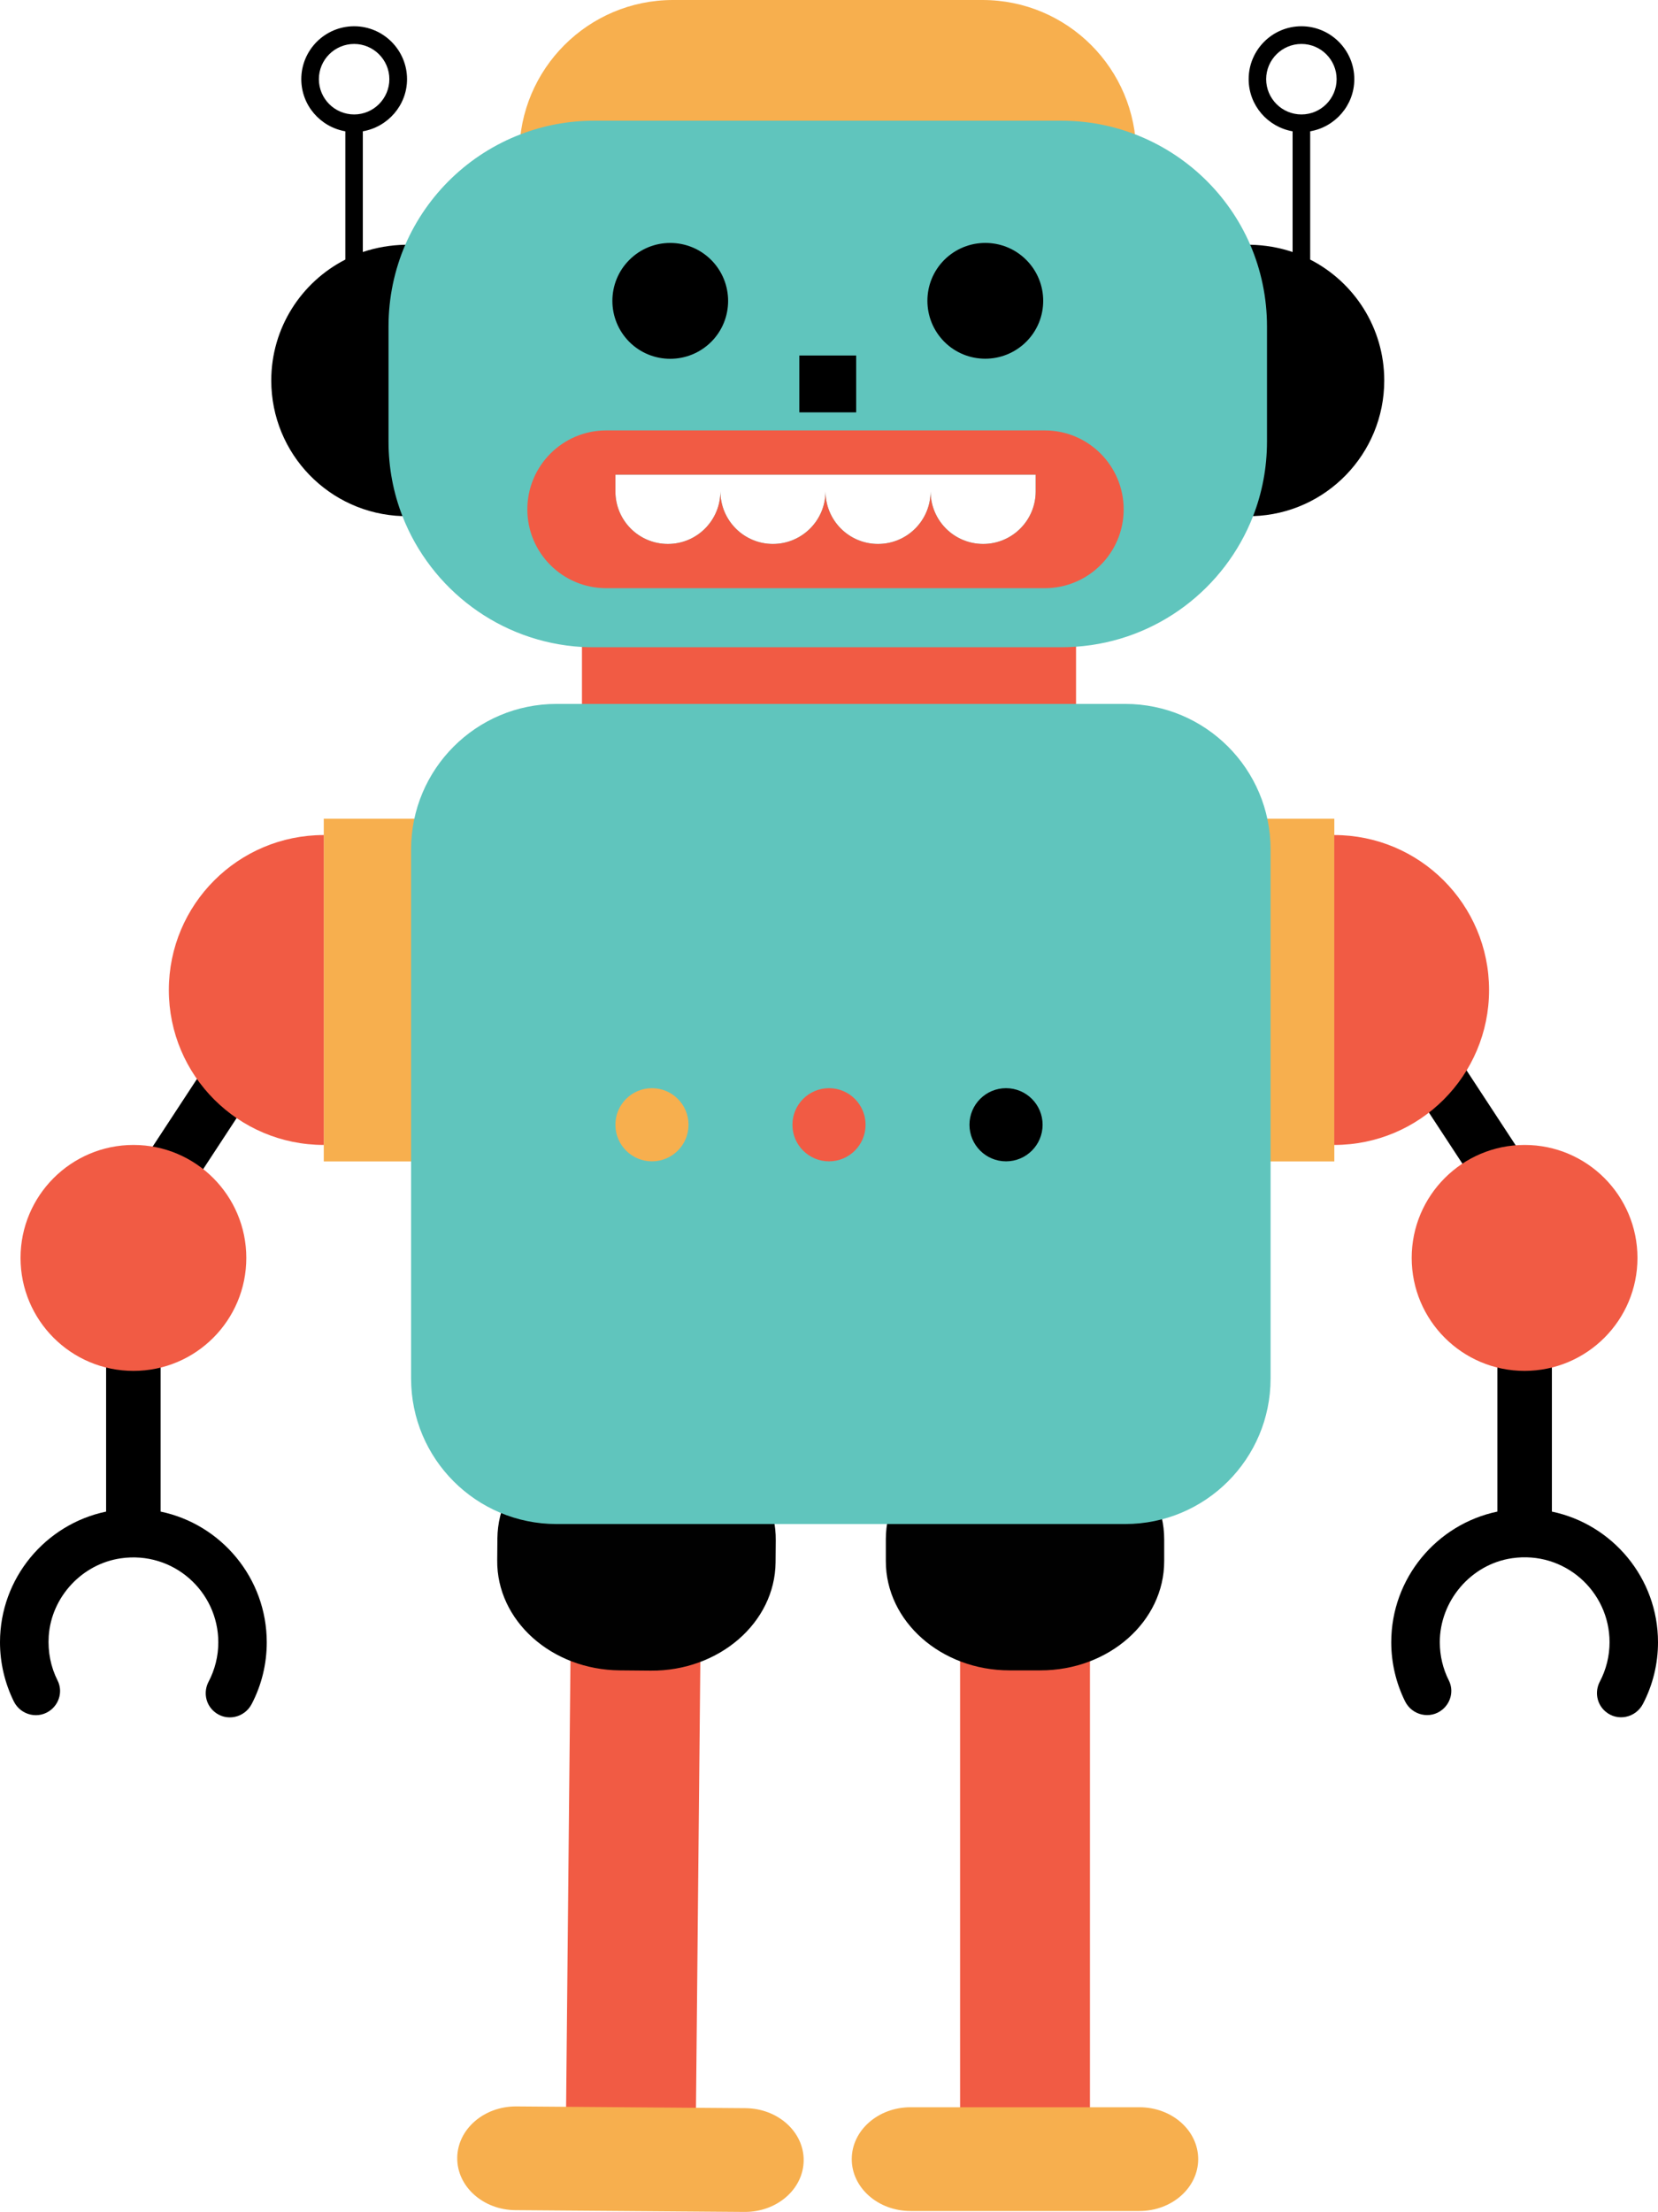 <?xml version="1.0" encoding="utf-8"?>
<!-- Generator: Adobe Illustrator 25.2.1, SVG Export Plug-In . SVG Version: 6.00 Build 0)  -->
<svg version="1.1" id="Layer_1" xmlns="http://www.w3.org/2000/svg" xmlns:xlink="http://www.w3.org/1999/xlink" x="0px" y="0px"
	 viewBox="0 0 180 240.04" style="enable-background:new 0 0 180 240.04;" xml:space="preserve">
<style type="text/css">
	.st0{fill:#010101;}
	.st1{fill:#60C5BD;}
	.st2{fill:#F7AF4E;}
	.st3{fill:#EF573E;}
	.st4{fill:#FFFFFF;}
	.st5{fill:#FCE26C;}
	.st6{fill:#F15B44;}
	.st7{fill:none;stroke:#EF573E;stroke-width:2;stroke-linecap:round;stroke-miterlimit:10;}
	.st8{fill:none;stroke:#60C5BD;stroke-width:2;stroke-linecap:round;stroke-miterlimit:10;}
	.st9{fill:#1BA7A7;}
</style>
<g>
	<g>
		<polygon class="st6" points="75.53,231.67 61.43,231.56 62.05,168.16 76.15,168.27 		"/>
	</g>
	<g>
		<path class="st0" d="M84.2,169.55c-0.06,6.54-6.13,11.8-13.55,11.75l-3.36-0.03c-7.42-0.06-13.38-5.41-13.31-11.95l0.02-2.37
			c0.06-6.54,6.13-11.8,13.55-11.75l3.36,0.03c7.42,0.06,13.38,5.41,13.31,11.95L84.2,169.55z"/>
	</g>
	<g>
		<path class="st2" d="M87.25,234.46c-0.03,3.11-2.91,5.61-6.44,5.58l-24.85-0.19c-3.52-0.03-6.35-2.57-6.32-5.68l0,0
			c0.03-3.11,2.91-5.61,6.44-5.58l24.85,0.19C84.45,228.81,87.28,231.35,87.25,234.46L87.25,234.46z"/>
	</g>
</g>
<g>
	<g>
		<rect x="104.23" y="168.2" class="st6" width="14.1" height="63.4"/>
	</g>
	<g>
		<path class="st0" d="M126.39,169.42c0,6.54-6.01,11.85-13.43,11.85l-3.36,0c-7.42,0-13.43-5.31-13.43-11.85v-2.37
			c0-6.54,6.01-11.85,13.43-11.85h3.36c7.42,0,13.43,5.31,13.43,11.85V169.42z"/>
	</g>
	<g>
		<path class="st2" d="M130.08,234.31c0,3.11-2.86,5.63-6.38,5.63l-24.85,0c-3.52,0-6.38-2.52-6.38-5.63l0,0
			c0-3.11,2.86-5.63,6.38-5.63l24.85,0C127.23,228.68,130.08,231.2,130.08,234.31L130.08,234.31z"/>
	</g>
</g>
<rect x="154.94" y="107.73" transform="matrix(0.836 -0.548 0.548 0.836 -39.661 106.084)" width="5.93" height="23.52"/>
<rect x="11.65" y="116.53" transform="matrix(0.548 -0.836 0.836 0.548 -89.353 73.548)" width="23.52" height="5.93"/>
<g>
	<rect x="35.15" y="88.85" class="st2" width="109.71" height="37.19"/>
	<path class="st6" d="M35.15,90.62c-9.29,0-16.82,7.53-16.82,16.82c0,9.28,7.53,16.81,16.82,16.81V90.62z"/>
	<path class="st6" d="M144.85,124.25c9.29,0,16.81-7.53,16.81-16.81c0-9.29-7.53-16.82-16.81-16.82V124.25z"/>
</g>
<path d="M17.44,164.04v-27.53h-5.92v27.53C4.95,165.41,0,171.25,0,178.22c0,2.23,0.52,4.43,1.5,6.42c0.76,1.53,2.73,1.98,4.05,0.9h0
	c0.94-0.77,1.25-2.09,0.7-3.17c-0.74-1.47-1.07-3.11-0.96-4.82c0.29-4.25,3.61-7.83,7.83-8.44c5.69-0.82,10.58,3.59,10.58,9.12
	c0,1.5-0.37,2.97-1.06,4.28c-0.57,1.09-0.33,2.43,0.61,3.23h0c1.3,1.12,3.29,0.7,4.08-0.83c1.07-2.05,1.63-4.34,1.63-6.68
	C28.96,171.25,24.01,165.41,17.44,164.04z"/>
<path d="M168.48,164.04v-27.53h-5.92v27.53c-6.57,1.37-11.52,7.21-11.52,14.18c0,2.23,0.52,4.43,1.5,6.41
	c0.76,1.53,2.73,1.98,4.05,0.9h0c0.94-0.77,1.25-2.09,0.7-3.17c-0.64-1.27-0.97-2.66-0.98-4.12c-0.01-4.51,3.38-8.49,7.84-9.14
	c5.69-0.83,10.59,3.58,10.59,9.12c0,1.5-0.37,2.97-1.06,4.28c-0.57,1.09-0.33,2.43,0.61,3.23l0,0c1.3,1.12,3.29,0.7,4.08-0.83
	c1.07-2.05,1.63-4.34,1.63-6.68C180,171.25,175.05,165.41,168.48,164.04z"/>
<g>
	<path class="st6" d="M177.77,136.51c0-6.77-5.49-12.26-12.25-12.26c-6.77,0-12.26,5.49-12.26,12.26c0,6.77,5.49,12.26,12.26,12.26
		C172.28,148.76,177.77,143.28,177.77,136.51z"/>
	<path class="st6" d="M26.74,136.51c0-6.77-5.49-12.26-12.25-12.26s-12.26,5.49-12.26,12.26c0,6.77,5.49,12.26,12.26,12.26
		S26.74,143.28,26.74,136.51z"/>
</g>
<rect x="63.18" y="65.79" class="st6" width="53.64" height="55.1"/>
<path class="st1" d="M137.94,149.6c0,8.72-7.07,15.79-15.79,15.79H60.42c-8.72,0-15.79-7.07-15.79-15.79V92.18
	c0-8.72,7.07-15.79,15.79-15.79h61.73c8.72,0,15.79,7.07,15.79,15.79V149.6z"/>
<path d="M142.24,28.17V14.25c2.71-0.47,4.79-2.82,4.79-5.66c0-3.16-2.58-5.74-5.74-5.74c-3.17,0-5.73,2.58-5.73,5.74
	c0,2.84,2.07,5.19,4.77,5.66v13.1c-1.45-0.49-2.99-0.76-4.6-0.79h-0.17v29.46c0.16,0,0.31,0,0.48-0.01
	c7.9-0.25,14.24-6.74,14.24-14.72C150.28,35.57,147.01,30.61,142.24,28.17z M137.46,8.59c0-2.1,1.72-3.82,3.83-3.82
	c2.11,0,3.82,1.72,3.82,3.82c0,2.11-1.71,3.83-3.82,3.83C139.18,12.42,137.46,10.7,137.46,8.59z"/>
<path d="M39.39,27.35v-13.1c2.71-0.47,4.8-2.82,4.8-5.66c0-3.16-2.58-5.74-5.74-5.74c-3.17,0-5.74,2.58-5.74,5.74
	c0,2.84,2.07,5.19,4.78,5.66v13.92c-4.77,2.44-8.04,7.4-8.04,13.12c0,7.98,6.32,14.46,14.24,14.72c0.17,0.01,0.33,0.01,0.5,0.01
	V26.56H44C42.39,26.59,40.84,26.86,39.39,27.35z M34.62,8.59c0-2.1,1.71-3.82,3.83-3.82c2.1,0,3.82,1.72,3.82,3.82
	c0,2.11-1.72,3.83-3.82,3.83C36.33,12.42,34.62,10.7,34.62,8.59z"/>
<path class="st2" d="M123.35,16.69c0,9.22-7.47,16.69-16.69,16.69H73.07c-9.22,0-16.69-7.47-16.69-16.69l0,0
	C56.39,7.47,63.86,0,73.07,0h33.59C115.88,0,123.35,7.47,123.35,16.69L123.35,16.69z"/>
<path class="st1" d="M135.73,26.56c-2.38-5.5-6.9-9.83-12.52-11.99h-0.01c-2.47-0.95-5.15-1.47-7.97-1.47H64.5
	c-2.82,0-5.5,0.52-7.97,1.47C50.91,16.72,46.39,21.06,44,26.56c-1.17,2.72-1.82,5.72-1.82,8.85v12.51c0,2.85,0.53,5.58,1.51,8.09
	c3.09,7.94,10.58,13.68,19.49,14.2h0.01c0.43,0.02,0.87,0.03,1.31,0.03h50.73c0.53,0,1.06-0.02,1.59-0.06
	c8.79-0.61,16.17-6.32,19.22-14.17c0.98-2.51,1.51-5.24,1.51-8.09V35.41C137.55,32.28,136.9,29.28,135.73,26.56z M112.44,53.32
	c0,3.16-2.56,5.71-5.7,5.71c-3.16,0-5.71-2.55-5.71-5.71c0,3.16-2.55,5.71-5.71,5.71c-3.15,0-5.7-2.55-5.7-5.71
	c0,3.16-2.56,5.71-5.71,5.71c-3.14,0-5.7-2.55-5.7-5.71c0,3.16-2.55,5.71-5.7,5.71c-3.16,0-5.7-2.55-5.7-5.71v-1.81h45.63V53.32z"/>
<g>
	<path d="M111.41,28.2c-2.45-2.45-6.43-2.45-8.89,0c-2.45,2.45-2.45,6.43,0,8.89c2.45,2.45,6.43,2.45,8.89,0
		C113.87,34.64,113.87,30.66,111.41,28.2z"/>
	<path d="M68.32,28.21c-2.45,2.45-2.45,6.43,0,8.89c2.45,2.45,6.43,2.45,8.89,0c2.45-2.45,2.45-6.43,0-8.89
		C74.75,25.75,70.77,25.75,68.32,28.21z"/>
	<rect x="86.78" y="38.58" width="6.17" height="6.17"/>
</g>
<path class="st6" d="M113.43,46.71H65.81c-2.36,0-4.5,0.96-6.05,2.51s-2.51,3.69-2.51,6.06c0,4.72,3.83,8.55,8.56,8.55h47.62
	c4.72,0,8.56-3.83,8.56-8.55C121.99,50.54,118.15,46.71,113.43,46.71z M112.44,53.32c0,3.16-2.56,5.71-5.7,5.71
	c-3.16,0-5.71-2.55-5.71-5.71c0,3.16-2.55,5.71-5.71,5.71c-3.15,0-5.7-2.55-5.7-5.71c0,3.16-2.56,5.71-5.71,5.71
	c-3.14,0-5.7-2.55-5.7-5.71c0,3.16-2.55,5.71-5.7,5.71c-3.16,0-5.7-2.55-5.7-5.71v-1.81h45.63V53.32z"/>
<circle class="st2" cx="70.78" cy="122.06" r="3.97"/>
<circle class="st6" cx="90" cy="122.06" r="3.97"/>
<circle cx="109.22" cy="122.06" r="3.97"/>
</svg>
